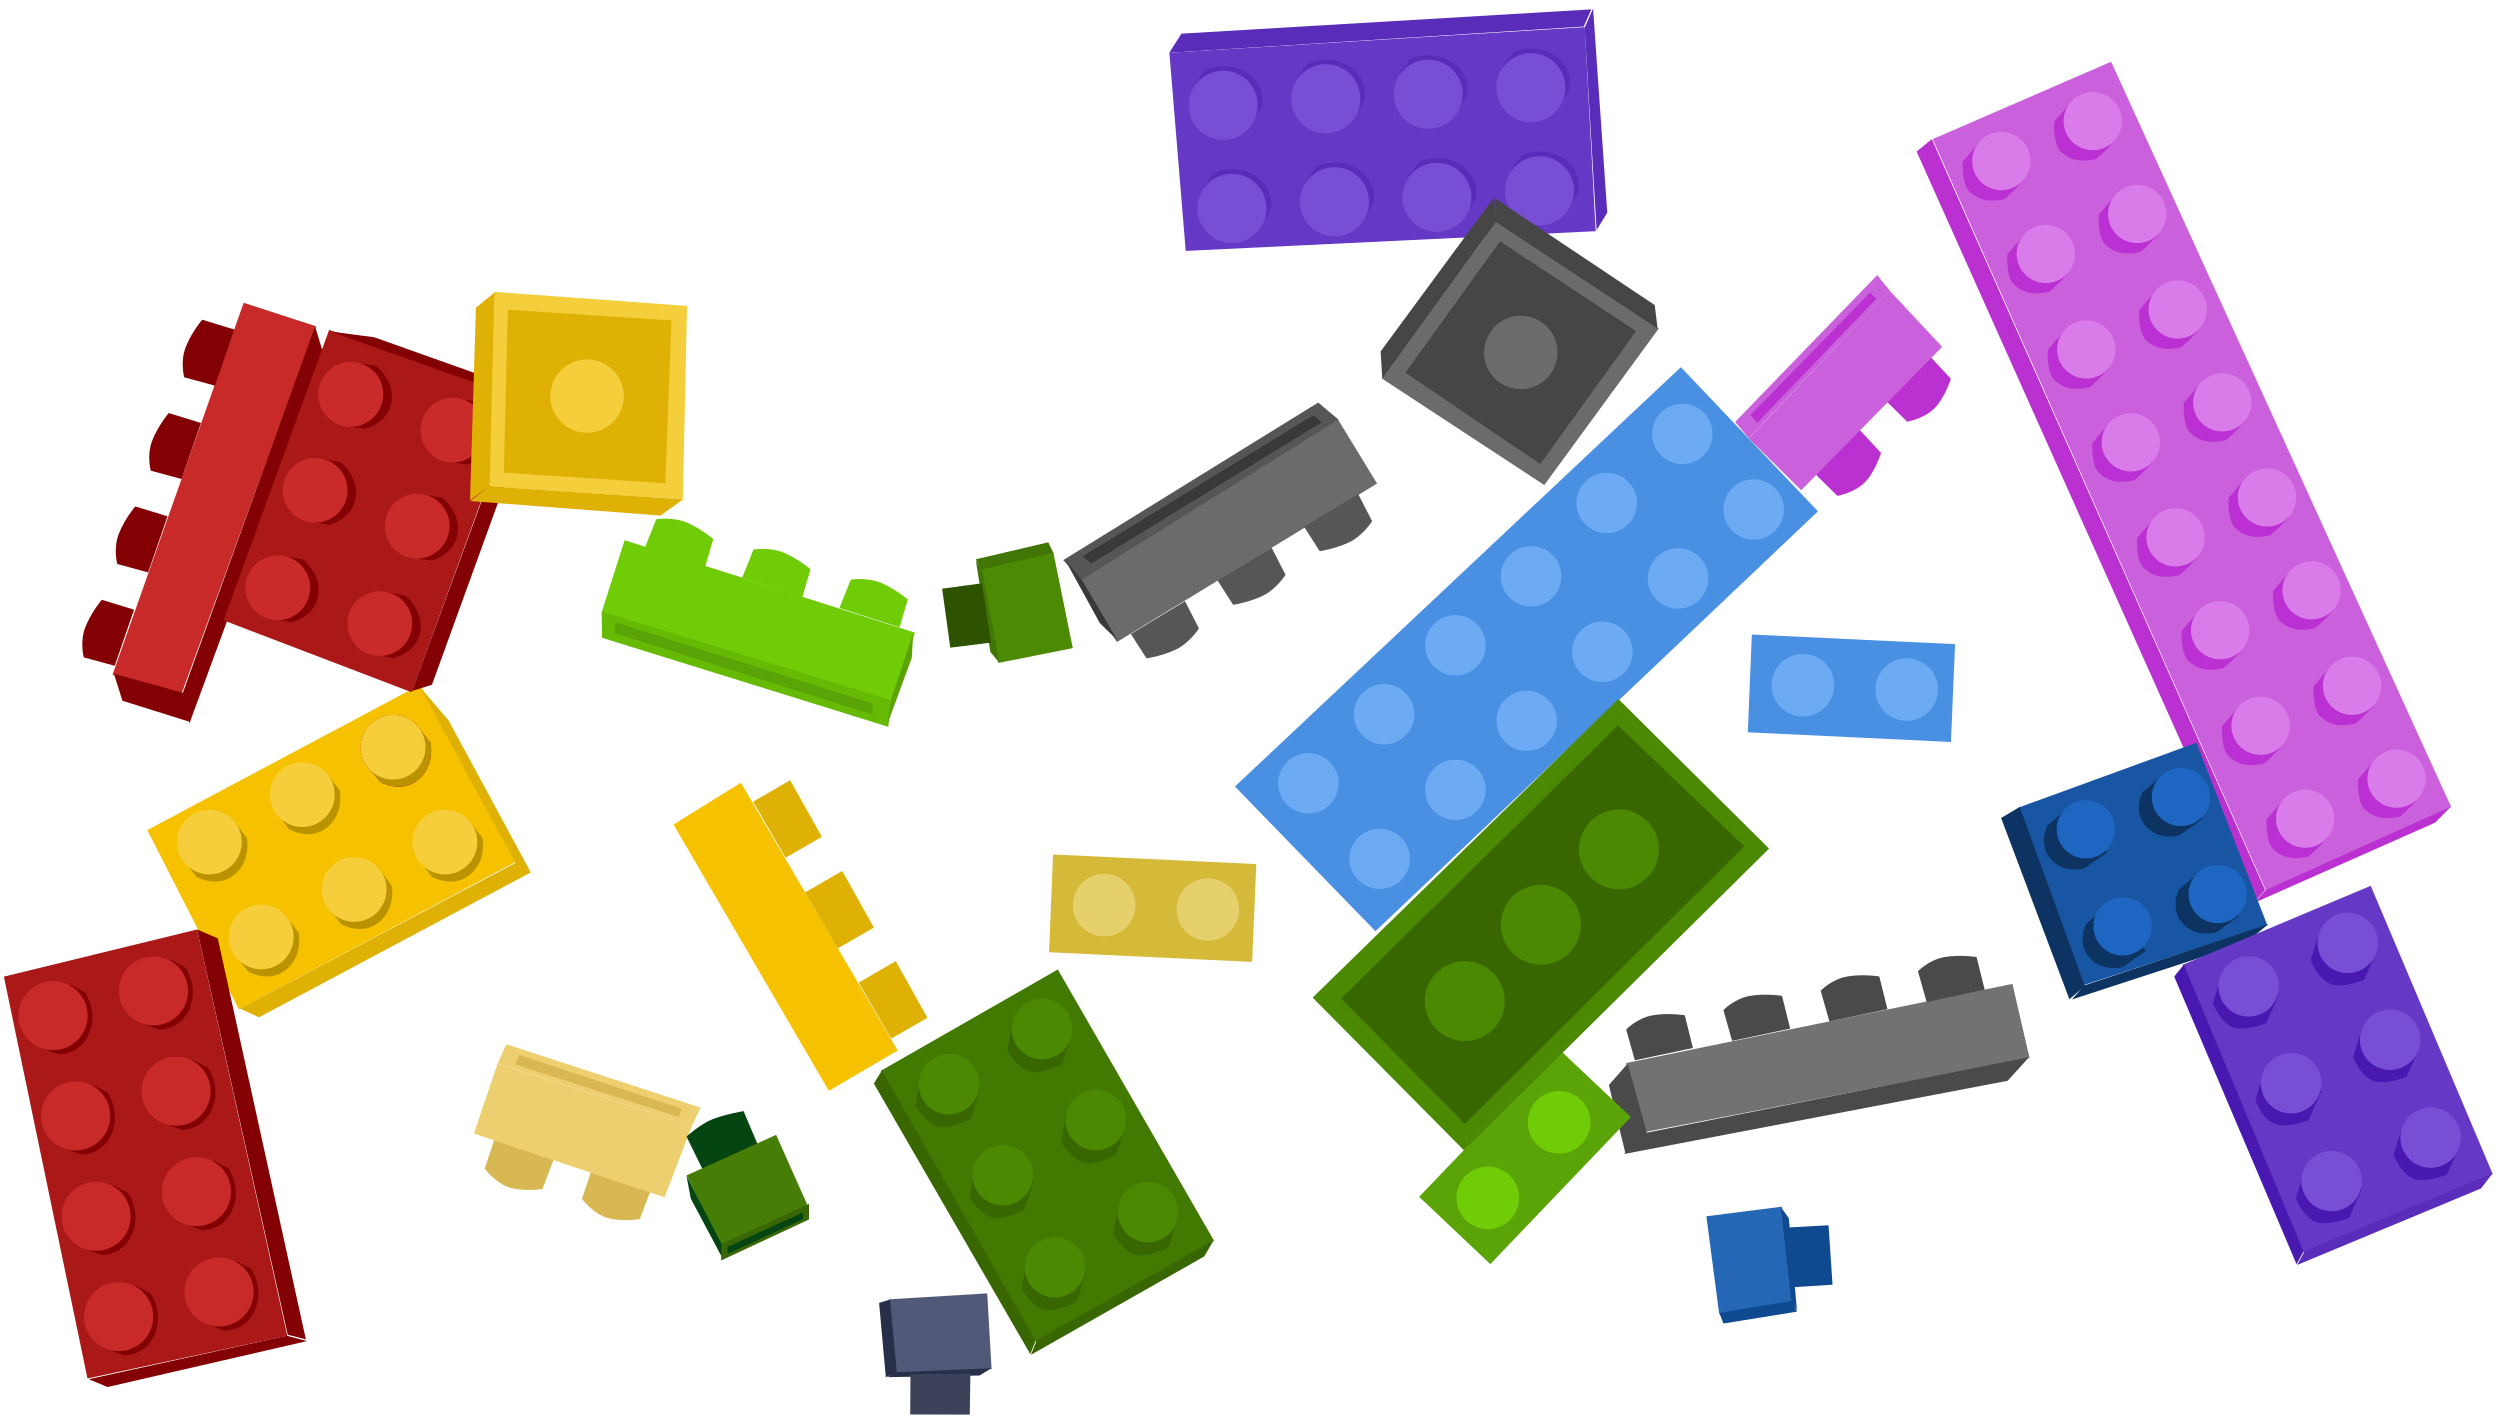 <?xml version="1.0" encoding="UTF-8" standalone="no"?>
<svg width="241px" height="137px" viewBox="0 0 241 137" version="1.1" xmlns="http://www.w3.org/2000/svg" xmlns:xlink="http://www.w3.org/1999/xlink">
    <!-- Generator: Sketch 3.6.1 (26313) - http://www.bohemiancoding.com/sketch -->
    <title>Group 23</title>
    <desc>Created with Sketch.</desc>
    <defs></defs>
    <g id="order" stroke="none" stroke-width="1" fill="none" fill-rule="evenodd">
        <g id="Desktop-HD" transform="translate(-573, -880)">
            <g id="Group-23" transform="translate(573, 876)">
                <g id="Group-22">
                    <g id="Group-5" transform="translate(210.782, 50.914) rotate(-6) translate(-210.782, -50.914) translate(188.282, 9.414)">
                        <path d="M19.552,-1.27897692e-13 L1.667,5.623 L26.095,81.166 L44.646,74.877 L19.552,-1.27897692e-13 Z" id="Path-2" fill="#CB60DD"></path>
                        <g id="Group" transform="translate(4.167, 5.613)">
                            <path d="M2.033,0.704 L0.155,2.473 C0.155,2.473 -0.219,4.638 0.54,5.472 C1.298,6.307 2.215,6.651 3.803,6.472 C4.721,5.855 5.732,4.931 5.732,4.931 L2.033,0.704 Z" id="Path-3" fill="#BA30D2"></path>
                            <ellipse id="Oval-13" fill="#D97CE9" cx="3.855" cy="2.806" rx="2.813" ry="2.806"></ellipse>
                        </g>
                        <g id="Group" transform="translate(13.336, 2.702)">
                            <path d="M2.033,0.704 L0.155,2.473 C0.155,2.473 -0.219,4.638 0.54,5.472 C1.298,6.307 2.215,6.651 3.803,6.472 C4.721,5.855 5.732,4.931 5.732,4.931 L2.033,0.704 Z" id="Path-3" fill="#BA30D2"></path>
                            <ellipse id="Oval-13" fill="#D97CE9" cx="3.855" cy="2.806" rx="2.813" ry="2.806"></ellipse>
                        </g>
                        <g id="Group" transform="translate(7.501, 14.967)">
                            <path d="M2.033,0.704 L0.155,2.473 C0.155,2.473 -0.219,4.638 0.54,5.472 C1.298,6.307 2.215,6.651 3.803,6.472 C4.721,5.855 5.732,4.931 5.732,4.931 L2.033,0.704 Z" id="Path-3" fill="#BA30D2"></path>
                            <ellipse id="Oval-13" fill="#D97CE9" cx="3.855" cy="2.806" rx="2.813" ry="2.806"></ellipse>
                        </g>
                        <g id="Group" transform="translate(16.67, 12.057)">
                            <path d="M2.033,0.704 L0.155,2.473 C0.155,2.473 -0.219,4.638 0.54,5.472 C1.298,6.307 2.215,6.651 3.803,6.472 C4.721,5.855 5.732,4.931 5.732,4.931 L2.033,0.704 Z" id="Path-3" fill="#BA30D2"></path>
                            <ellipse id="Oval-13" fill="#D97CE9" cx="3.855" cy="2.806" rx="2.813" ry="2.806"></ellipse>
                        </g>
                        <g id="Group" transform="translate(10.418, 24.53)">
                            <path d="M2.033,0.704 L0.155,2.473 C0.155,2.473 -0.219,4.638 0.54,5.472 C1.298,6.307 2.215,6.651 3.803,6.472 C4.721,5.855 5.732,4.931 5.732,4.931 L2.033,0.704 Z" id="Path-3" fill="#BA30D2"></path>
                            <ellipse id="Oval-13" fill="#D97CE9" cx="3.855" cy="2.806" rx="2.813" ry="2.806"></ellipse>
                        </g>
                        <g id="Group" transform="translate(19.587, 21.619)">
                            <path d="M2.033,0.704 L0.155,2.473 C0.155,2.473 -0.219,4.638 0.54,5.472 C1.298,6.307 2.215,6.651 3.803,6.472 C4.721,5.855 5.732,4.931 5.732,4.931 L2.033,0.704 Z" id="Path-3" fill="#BA30D2"></path>
                            <ellipse id="Oval-13" fill="#D97CE9" cx="3.855" cy="2.806" rx="2.813" ry="2.806"></ellipse>
                        </g>
                        <g id="Group" transform="translate(13.752, 33.884)">
                            <path d="M2.033,0.704 L0.155,2.473 C0.155,2.473 -0.219,4.638 0.54,5.472 C1.298,6.307 2.215,6.651 3.803,6.472 C4.721,5.855 5.732,4.931 5.732,4.931 L2.033,0.704 Z" id="Path-3" fill="#BA30D2"></path>
                            <ellipse id="Oval-13" fill="#D97CE9" cx="3.855" cy="2.806" rx="2.813" ry="2.806"></ellipse>
                        </g>
                        <g id="Group" transform="translate(22.921, 30.974)">
                            <path d="M2.033,0.704 L0.155,2.473 C0.155,2.473 -0.219,4.638 0.54,5.472 C1.298,6.307 2.215,6.651 3.803,6.472 C4.721,5.855 5.732,4.931 5.732,4.931 L2.033,0.704 Z" id="Path-3" fill="#BA30D2"></path>
                            <ellipse id="Oval-13" fill="#D97CE9" cx="3.855" cy="2.806" rx="2.813" ry="2.806"></ellipse>
                        </g>
                        <g id="Group" transform="translate(17.086, 43.447)">
                            <path d="M2.033,0.704 L0.155,2.473 C0.155,2.473 -0.219,4.638 0.54,5.472 C1.298,6.307 2.215,6.651 3.803,6.472 C4.721,5.855 5.732,4.931 5.732,4.931 L2.033,0.704 Z" id="Path-3" fill="#BA30D2"></path>
                            <ellipse id="Oval-13" fill="#D97CE9" cx="3.855" cy="2.806" rx="2.813" ry="2.806"></ellipse>
                        </g>
                        <g id="Group" transform="translate(26.255, 40.536)">
                            <path d="M2.033,0.704 L0.155,2.473 C0.155,2.473 -0.219,4.638 0.54,5.472 C1.298,6.307 2.215,6.651 3.803,6.472 C4.721,5.855 5.732,4.931 5.732,4.931 L2.033,0.704 Z" id="Path-3" fill="#BA30D2"></path>
                            <ellipse id="Oval-13" fill="#D97CE9" cx="3.855" cy="2.806" rx="2.813" ry="2.806"></ellipse>
                        </g>
                        <g id="Group" transform="translate(20.42, 52.801)">
                            <path d="M2.033,0.704 L0.155,2.473 C0.155,2.473 -0.219,4.638 0.54,5.472 C1.298,6.307 2.215,6.651 3.803,6.472 C4.721,5.855 5.732,4.931 5.732,4.931 L2.033,0.704 Z" id="Path-3" fill="#BA30D2"></path>
                            <ellipse id="Oval-13" fill="#D97CE9" cx="3.855" cy="2.806" rx="2.813" ry="2.806"></ellipse>
                        </g>
                        <g id="Group" transform="translate(29.588, 49.891)">
                            <path d="M2.033,0.704 L0.155,2.473 C0.155,2.473 -0.219,4.638 0.54,5.472 C1.298,6.307 2.215,6.651 3.803,6.472 C4.721,5.855 5.732,4.931 5.732,4.931 L2.033,0.704 Z" id="Path-3" fill="#BA30D2"></path>
                            <ellipse id="Oval-13" fill="#D97CE9" cx="3.855" cy="2.806" rx="2.813" ry="2.806"></ellipse>
                        </g>
                        <g id="Group" transform="translate(23.337, 62.364)">
                            <path d="M2.033,0.704 L0.155,2.473 C0.155,2.473 -0.219,4.638 0.54,5.472 C1.298,6.307 2.215,6.651 3.803,6.472 C4.721,5.855 5.732,4.931 5.732,4.931 L2.033,0.704 Z" id="Path-3" fill="#BA30D2"></path>
                            <ellipse id="Oval-13" fill="#D97CE9" cx="3.855" cy="2.806" rx="2.813" ry="2.806"></ellipse>
                        </g>
                        <g id="Group" transform="translate(32.506, 59.454)">
                            <path d="M2.033,0.704 L0.155,2.473 C0.155,2.473 -0.219,4.638 0.54,5.472 C1.298,6.307 2.215,6.651 3.803,6.472 C4.721,5.855 5.732,4.931 5.732,4.931 L2.033,0.704 Z" id="Path-3" fill="#BA30D2"></path>
                            <ellipse id="Oval-13" fill="#D97CE9" cx="3.855" cy="2.806" rx="2.813" ry="2.806"></ellipse>
                        </g>
                        <g id="Group" transform="translate(26.671, 71.718)">
                            <path d="M2.033,0.704 L0.155,2.473 C0.155,2.473 -0.219,4.638 0.54,5.472 C1.298,6.307 2.215,6.651 3.803,6.472 C4.721,5.855 5.732,4.931 5.732,4.931 L2.033,0.704 Z" id="Path-3" fill="#BA30D2"></path>
                            <ellipse id="Oval-13" fill="#D97CE9" cx="3.855" cy="2.806" rx="2.813" ry="2.806"></ellipse>
                        </g>
                        <g id="Group" transform="translate(35.84, 68.808)">
                            <path d="M2.033,0.704 L0.155,2.473 C0.155,2.473 -0.219,4.638 0.54,5.472 C1.298,6.307 2.215,6.651 3.803,6.472 C4.721,5.855 5.732,4.931 5.732,4.931 L2.033,0.704 Z" id="Path-3" fill="#BA30D2"></path>
                            <ellipse id="Oval-13" fill="#D97CE9" cx="3.855" cy="2.806" rx="2.813" ry="2.806"></ellipse>
                        </g>
                        <path d="M1.582,5.613 L1.42108547e-13,6.654 L24.702,82.144 L25.962,80.951 L1.582,5.613 Z" id="Path-19" fill="#BA30D1"></path>
                        <path d="M26.008,80.976 L24.796,82.08 L42.951,76.213 L44.626,74.837 L26.008,80.976 Z" id="Path-20" fill="#BA30D1"></path>
                    </g>
                    <g id="Group-9" transform="translate(45.68, 104.667)">
                        <path d="M1.993,9.147 L1.042,11.986 C1.042,11.986 1.997,13.297 3.324,13.772 C4.652,14.248 6.608,13.953 6.608,13.953 L7.778,10.918 L1.993,9.147 Z" id="Path-52" fill="#D8B853"></path>
                        <path d="M11.37,12.057 L10.418,14.896 C10.418,14.896 11.373,16.207 12.701,16.683 C14.029,17.158 15.985,16.864 15.985,16.864 L17.154,13.828 L11.37,12.057 Z" id="Path-52" fill="#D8B853"></path>
                        <path d="M3.131,0 L21.852,6.102 L21.038,7.848 L2.292,1.863 L3.131,0 Z" id="Path-49" fill="#EDCF70"></path>
                        <path d="M4.399,1.039 L3.959,1.938 L19.754,7.02 L20.051,6.233 L4.399,1.039 Z" id="Path-50" fill="#D8B853"></path>
                        <path d="M21.036,7.829 L18.383,14.761 L0,8.61 L2.279,1.871 L21.036,7.829 Z" id="Path-51" fill="#EDCF70"></path>
                    </g>
                    <g id="Group-13" transform="translate(66.179, 111.111)">
                        <path d="M0,2.454 C0,2.454 1.26,1.299 2.445,0.81 C3.63,0.321 5.499,0 5.499,0 L6.889,3.276 L1.575,5.665 L0,2.454 Z" id="Path-67" fill="#054511"></path>
                        <path d="M0,6.202 L8.641,2.287 L11.687,9.126 L3.327,12.938 L0,6.202 Z" id="Path-68" fill="#467D06"></path>
                        <path d="M-1.85069251e-16,6.236 L0.413,8.439 L3.446,14.138 L3.446,12.923 L-1.85069251e-16,6.236 Z" id="Path-69" fill="#054511"></path>
                        <path d="M3.384,12.804 L11.812,8.939 L11.812,10.442 L3.334,14.398 L3.384,12.804 Z" id="Path-70" fill="#3A6705"></path>
                        <path d="M3.959,13.091 L3.959,13.77 L11.222,10.425 L11.222,9.77 L3.959,13.091 Z" id="Path-71" fill="#054511"></path>
                    </g>
                    <g id="Group-12" transform="translate(170.163, 126.151) rotate(-73) translate(-170.163, -126.151) translate(163.663, 119.151)">
                        <path d="M9.528,0.146 L0.932,4.06 L4.035,10.505 L12.538,6.82 L9.528,0.146 Z" id="Path-63" fill="#2367B5"></path>
                        <path d="M0.988,4.058 L0.124,4.739 L3.292,11.184 L4.166,10.466 L0.988,4.058 Z" id="Path-64" fill="#0F4A90"></path>
                        <path d="M3.417,11.144 L4.153,10.345 L12.477,6.749 L11.676,7.804 L3.417,11.144 Z" id="Path-65" fill="#0F4A90"></path>
                        <path d="M5.415,10.083 L6.779,13.704 L12.145,11.662 L10.779,7.939 L5.415,10.083 Z" id="Path-66" fill="#0F4A90"></path>
                    </g>
                    <g id="Group-14" transform="translate(101.126, 86.373)">
                        <path d="M0.388,0 L19.98,0.926 L19.581,10.358 L0,9.423 L0.388,0 Z" id="Path-72" fill="#D5B939"></path>
                        <ellipse id="Oval-42" fill="#E6D06B" cx="5.313" cy="4.885" rx="3.021" ry="3.014"></ellipse>
                        <ellipse id="Oval-42" fill="#E6D06B" cx="15.315" cy="5.301" rx="3.021" ry="3.014"></ellipse>
                    </g>
                    <g id="Group-15" transform="translate(58, 54)">
                        <path d="M2.211,2.079 L30.201,10.984 L27.963,17.66 L0,9.032 L2.211,2.079 Z" id="Path-73" fill="#71CC08"></path>
                        <path d="M0,8.939 L0.039,11.482 L27.635,20.069 L27.88,17.486 L0,8.939 Z" id="Path-74" fill="#66BA04"></path>
                        <path d="M1.25,9.978 L1.289,11.045 L26.091,18.887 L26.13,17.819 L1.25,9.978 Z" id="Path-75" fill="#5BA407"></path>
                        <path d="M4.167,2.791 L5.261,0.053 C5.261,0.053 6.917,-0.205 8.297,0.413 C9.676,1.031 10.759,1.971 10.759,1.971 L9.971,4.654 L4.167,2.791 Z" id="Path-76" fill="#71CC08"></path>
                        <path d="M13.544,5.701 L14.638,2.964 C14.638,2.964 16.294,2.706 17.673,3.324 C19.053,3.942 20.135,4.881 20.135,4.881 L19.348,7.564 L13.544,5.701 Z" id="Path-76" fill="#71CC08"></path>
                        <path d="M22.921,8.611 L24.015,5.874 C24.015,5.874 25.67,5.616 27.05,6.234 C28.429,6.852 29.512,7.791 29.512,7.791 L28.725,10.475 L22.921,8.611 Z" id="Path-76" fill="#71CC08"></path>
                        <path d="M27.864,17.53 L30.038,11.018 L29.897,13.424 L27.505,19.915 L27.864,17.53 Z" id="Path-79" fill="#5BA406"></path>
                    </g>
                    <g id="Group-18" transform="translate(14.135, 70)">
                        <path d="M0.057,14.019 L8.894,31.298 L35.549,17.103 L26.357,0.013 L0.057,14.019 Z" id="Path-84" fill="#F6C200"></path>
                        <path d="M26.353,0.228 L29.112,3.454 L37.066,18.165 L35.518,17.134 L26.353,0.228 Z" id="Path-85" fill="#DFB105"></path>
                        <path d="M35.626,17.149 L37.023,18.104 L10.827,32.068 L8.998,31.225 L35.626,17.149 Z" id="Path-86" fill="#DFB105"></path>
                        <path d="M25.919,3.761 L27.372,5.634 C27.372,5.634 27.825,7.794 26.179,9.168 C24.533,10.542 22.511,9.38 22.511,9.38 L21.261,7.794 L25.919,3.761 Z" id="Path-87" fill="#830103"></path>
                        <ellipse id="Oval-45" fill="#C92A2A" cx="23.754" cy="6.029" rx="3.126" ry="3.118"></ellipse>
                        <path d="M30.92,12.908 L32.373,14.781 C32.373,14.781 32.826,16.941 31.18,18.315 C29.534,19.689 27.512,18.527 27.512,18.527 L26.262,16.941 L30.92,12.908 Z" id="Path-87" fill="#BB9300"></path>
                        <ellipse id="Oval-45" fill="#F6CE3B" cx="28.755" cy="15.175" rx="3.126" ry="3.118"></ellipse>
                        <path d="M25.919,3.761 L27.372,5.634 C27.372,5.634 27.825,7.794 26.179,9.168 C24.533,10.542 22.511,9.38 22.511,9.38 L21.261,7.794 L25.919,3.761 Z" id="Path-87" fill="#BB9300"></path>
                        <ellipse id="Oval-45" fill="#F6CE3B" cx="23.754" cy="6.029" rx="3.126" ry="3.118"></ellipse>
                        <path d="M22.168,17.481 L23.621,19.354 C23.621,19.354 24.074,21.514 22.429,22.888 C20.783,24.262 18.761,23.1 18.761,23.1 L17.51,21.514 L22.168,17.481 Z" id="Path-87" fill="#BB9300"></path>
                        <ellipse id="Oval-45" fill="#F6CE3B" cx="20.003" cy="19.749" rx="3.126" ry="3.118"></ellipse>
                        <path d="M17.167,8.334 L18.62,10.208 C18.62,10.208 19.074,12.367 17.428,13.741 C15.782,15.115 13.76,13.954 13.76,13.954 L12.509,12.367 L17.167,8.334 Z" id="Path-87" fill="#BB9300"></path>
                        <ellipse id="Oval-45" fill="#F6CE3B" cx="15.003" cy="10.602" rx="3.126" ry="3.118"></ellipse>
                        <path d="M13.208,22.055 L14.661,23.928 C14.661,23.928 15.115,26.087 13.469,27.461 C11.823,28.835 9.801,27.674 9.801,27.674 L8.55,26.087 L13.208,22.055 Z" id="Path-87" fill="#BB9300"></path>
                        <ellipse id="Oval-45" fill="#F6CE3B" cx="11.044" cy="24.322" rx="3.126" ry="3.118"></ellipse>
                        <path d="M8.207,12.908 L9.66,14.781 C9.66,14.781 10.114,16.941 8.468,18.315 C6.822,19.689 4.8,18.527 4.8,18.527 L3.549,16.941 L8.207,12.908 Z" id="Path-87" fill="#BB9300"></path>
                        <ellipse id="Oval-45" fill="#F6CE3B" cx="6.043" cy="15.175" rx="3.126" ry="3.118"></ellipse>
                    </g>
                    <g id="Group-20" transform="translate(15.267, 115.703) rotate(-3) translate(-15.267, -115.703) translate(1.267, 93.703)">
                        <path d="M6.067,42.794 L25.52,39.691 L18.879,0.124 L0.046,3.689 L6.067,42.794 Z" id="Path-94" fill="#AB1818"></path>
                        <path d="M18.875,0.112 L20.832,1.091 L27.288,40.134 L25.567,39.591 L18.875,0.112 Z" id="Path-95" fill="#830103"></path>
                        <path d="M25.463,39.687 L6.183,42.871 L7.958,43.718 L27.388,40.303 L25.463,39.687 Z" id="Path-96" fill="#830103"></path>
                        <path d="M2.891,10.549 L4.901,11.437 C4.901,11.437 6.977,11.664 7.977,9.55 C8.976,7.437 7.768,5.598 7.768,5.598 L6.364,4.774 L2.891,10.549 Z" id="Path-97" fill="#830103"></path>
                        <path d="M4.584,11.018 C6.425,11.018 7.918,9.528 7.918,7.692 C7.918,5.855 6.425,4.365 4.584,4.365 C2.743,4.365 1.25,5.855 1.25,7.692 C1.25,9.528 2.743,11.018 4.584,11.018 Z" id="Oval-52" fill="#C82A2A"></path>
                        <path d="M12.684,8.678 L14.695,9.566 C14.695,9.566 16.771,9.793 17.77,7.679 C18.77,5.566 17.562,3.727 17.562,3.727 L16.157,2.903 L12.684,8.678 Z" id="Path-97" fill="#830103"></path>
                        <ellipse id="Oval-52" fill="#C82A2A" cx="14.377" cy="5.821" rx="3.334" ry="3.326"></ellipse>
                        <path d="M4.557,20.319 L6.568,21.207 C6.568,21.207 8.644,21.434 9.644,19.32 C10.643,17.207 9.435,15.368 9.435,15.368 L8.031,14.545 L4.557,20.319 Z" id="Path-97" fill="#830103"></path>
                        <ellipse id="Oval-52" fill="#C82A2A" cx="6.251" cy="17.462" rx="3.334" ry="3.326"></ellipse>
                        <path d="M14.351,18.448 L16.361,19.336 C16.361,19.336 18.438,19.563 19.437,17.449 C20.437,15.336 19.229,13.498 19.229,13.498 L17.824,12.674 L14.351,18.448 Z" id="Path-97" fill="#830103"></path>
                        <ellipse id="Oval-52" fill="#C82A2A" cx="16.044" cy="15.591" rx="3.334" ry="3.326"></ellipse>
                        <path d="M6.016,30.09 L8.027,30.977 C8.027,30.977 10.103,31.204 11.102,29.091 C12.102,26.977 10.894,25.139 10.894,25.139 L9.489,24.315 L6.016,30.09 Z" id="Path-97" fill="#830103"></path>
                        <ellipse id="Oval-52" fill="#C82A2A" cx="7.71" cy="27.232" rx="3.334" ry="3.326"></ellipse>
                        <path d="M15.809,28.219 L17.82,29.106 C17.82,29.106 19.896,29.333 20.896,27.22 C21.895,25.106 20.687,23.268 20.687,23.268 L19.283,22.444 L15.809,28.219 Z" id="Path-97" fill="#830103"></path>
                        <ellipse id="Oval-52" fill="#C82A2A" cx="17.503" cy="25.361" rx="3.334" ry="3.326"></ellipse>
                        <path d="M7.683,39.86 L9.694,40.748 C9.694,40.748 11.77,40.975 12.769,38.861 C13.769,36.748 12.561,34.909 12.561,34.909 L11.156,34.085 L7.683,39.86 Z" id="Path-97" fill="#830103"></path>
                        <ellipse id="Oval-52" fill="#C82A2A" cx="9.377" cy="37.003" rx="3.334" ry="3.326"></ellipse>
                        <path d="M17.476,37.989 L19.487,38.877 C19.487,38.877 21.563,39.104 22.563,36.99 C23.562,34.877 22.354,33.038 22.354,33.038 L20.949,32.214 L17.476,37.989 Z" id="Path-97" fill="#830103"></path>
                        <ellipse id="Oval-52" fill="#C82A2A" cx="19.17" cy="35.132" rx="3.334" ry="3.326"></ellipse>
                    </g>
                    <g id="Group-6" transform="translate(20.265, 52.722) rotate(-59) translate(-20.265, -52.722) translate(-0.235, 42.722)">
                        <path d="M1.667,10.331 L3.365,17.005 L40.553,9.842 L38.904,2.702 L1.667,10.331 Z" id="Path-30" fill="#C82A2A"></path>
                        <path d="M1.814,10.394 L8.52651283e-14,12.448 L1.607,19.085 L3.668,17.081 L1.814,10.394 Z" id="Path-31" fill="#830103"></path>
                        <path d="M3.558,17.062 L1.459,19.103 L38.443,12.042 L40.505,9.77 L3.558,17.062 Z" id="Path-32" fill="#830103"></path>
                        <path d="M2.504,10.068 L1.667,7.102 C1.667,7.102 2.72,5.985 4.243,5.727 C5.765,5.469 7.319,5.727 7.319,5.727 L8.102,8.883 L2.504,10.068 Z" id="Path-33" fill="#830103"></path>
                        <path d="M21.258,6.326 L20.42,3.36 C20.42,3.36 21.474,2.244 22.996,1.986 C24.519,1.728 26.072,1.986 26.072,1.986 L26.855,5.141 L21.258,6.326 Z" id="Path-33" fill="#830103"></path>
                        <path d="M30.634,4.456 L29.797,1.489 C29.797,1.489 30.85,0.373 32.373,0.115 C33.895,-0.143 35.448,0.115 35.448,0.115 L36.232,3.27 L30.634,4.456 Z" id="Path-33" fill="#830103"></path>
                        <path d="M11.881,8.197 L11.044,5.231 C11.044,5.231 12.097,4.115 13.62,3.857 C15.142,3.598 16.695,3.857 16.695,3.857 L17.479,7.012 L11.881,8.197 Z" id="Path-33" fill="#830103"></path>
                    </g>
                    <g id="Group-9" transform="translate(178.359, 41.325) rotate(-64) translate(-178.359, -41.325) translate(167.359, 32.825)">
                        <path d="M1.993,9.147 L1.042,11.986 C1.042,11.986 1.997,13.297 3.324,13.772 C4.652,14.248 6.608,13.953 6.608,13.953 L7.778,10.918 L1.993,9.147 Z" id="Path-52" fill="#BA30D1"></path>
                        <path d="M11.37,12.057 L10.418,14.896 C10.418,14.896 11.373,16.207 12.701,16.683 C14.029,17.158 15.985,16.864 15.985,16.864 L17.154,13.828 L11.37,12.057 Z" id="Path-52" fill="#BA30D1"></path>
                        <path d="M3.131,1.98951966e-13 L21.852,6.102 L21.038,7.848 L2.292,1.863 L3.131,1.98951966e-13 Z" id="Path-49" fill="#CB60DD"></path>
                        <path d="M4.399,1.039 L3.959,1.938 L19.754,7.02 L20.051,6.233 L4.399,1.039 Z" id="Path-50" fill="#BA30D1"></path>
                        <path d="M21.036,7.829 L18.383,14.761 L-7.10542736e-15,8.61 L2.279,1.871 L21.036,7.829 Z" id="Path-51" fill="#CB60DD"></path>
                    </g>
                    <g id="Group-12" transform="translate(97.418, 61.983) rotate(103) translate(-97.418, -61.983) translate(90.918, 54.983)">
                        <path d="M9.528,0.146 L0.932,4.06 L4.035,10.505 L12.538,6.82 L9.528,0.146 Z" id="Path-63" fill="#4B8A02"></path>
                        <path d="M0.988,4.058 L0.124,4.739 L3.292,11.184 L4.166,10.466 L0.988,4.058 Z" id="Path-64" fill="#417505"></path>
                        <path d="M3.417,11.144 L4.153,10.345 L12.477,6.749 L11.676,7.804 L3.417,11.144 Z" id="Path-65" fill="#417505"></path>
                        <path d="M5.415,10.083 L6.779,13.704 L12.145,11.662 L10.779,7.939 L5.415,10.083 Z" id="Path-66" fill="#2D5301"></path>
                    </g>
                    <g id="Group-12" transform="translate(89.886, 133.994) rotate(21) translate(-89.886, -133.994) translate(83.386, 126.994)">
                        <path d="M9.528,0.146 L0.932,4.06 L4.035,10.505 L12.538,6.82 L9.528,0.146 Z" id="Path-63" fill="#505977"></path>
                        <path d="M0.988,4.058 L0.124,4.739 L3.292,11.184 L4.166,10.466 L0.988,4.058 Z" id="Path-64" fill="#282F49"></path>
                        <path d="M3.417,11.144 L4.153,10.345 L12.477,6.749 L11.676,7.804 L3.417,11.144 Z" id="Path-65" fill="#282F49"></path>
                        <path d="M5.415,10.083 L6.779,13.704 L12.145,11.662 L10.779,7.939 L5.415,10.083 Z" id="Path-66" fill="#3B4259"></path>
                    </g>
                    <g id="Group-14" transform="translate(168.489, 65.17)">
                        <path d="M0.388,0 L19.98,0.926 L19.581,10.358 L0,9.423 L0.388,0 Z" id="Path-72" fill="#4990E2"></path>
                        <ellipse id="Oval-42" fill="#6CABF4" cx="5.313" cy="4.885" rx="3.021" ry="3.014"></ellipse>
                        <ellipse id="Oval-42" fill="#6CABF4" cx="15.315" cy="5.301" rx="3.021" ry="3.014"></ellipse>
                    </g>
                    <g id="Group-18" transform="translate(37.295, 52.975) rotate(-42) translate(-37.295, -52.975) translate(18.295, 36.475)">
                        <path d="M0.057,14.019 L8.894,31.298 L35.549,17.103 L26.357,0.013 L0.057,14.019 Z" id="Path-84" fill="#AB1818"></path>
                        <path d="M26.353,0.228 L29.112,3.454 L37.066,18.165 L35.518,17.134 L26.353,0.228 Z" id="Path-85" fill="#830103"></path>
                        <path d="M35.626,17.149 L37.023,18.104 L10.827,32.068 L8.998,31.225 L35.626,17.149 Z" id="Path-86" fill="#830103"></path>
                        <g id="Group-17" transform="translate(20.629, 2.91)">
                            <path d="M5.29,0.851 L6.743,2.724 C6.743,2.724 7.196,4.884 5.551,6.258 C3.905,7.632 1.883,6.47 1.883,6.47 L0.632,4.884 L5.29,0.851 Z" id="Path-87" fill="#830103"></path>
                            <ellipse id="Oval-45" fill="#C92A2A" cx="3.126" cy="3.118" rx="3.126" ry="3.118"></ellipse>
                        </g>
                        <g id="Group-17" transform="translate(25.629, 12.057)">
                            <path d="M5.29,0.851 L6.743,2.724 C6.743,2.724 7.196,4.884 5.551,6.258 C3.905,7.632 1.883,6.47 1.883,6.47 L0.632,4.884 L5.29,0.851 Z" id="Path-87" fill="#830103"></path>
                            <ellipse id="Oval-45" fill="#C92A2A" cx="3.126" cy="3.118" rx="3.126" ry="3.118"></ellipse>
                        </g>
                        <g id="Group-17" transform="translate(20.629, 2.91)">
                            <path d="M5.29,0.851 L6.743,2.724 C6.743,2.724 7.196,4.884 5.551,6.258 C3.905,7.632 1.883,6.47 1.883,6.47 L0.632,4.884 L5.29,0.851 Z" id="Path-87" fill="#830103"></path>
                            <ellipse id="Oval-45" fill="#C92A2A" cx="3.126" cy="3.118" rx="3.126" ry="3.118"></ellipse>
                        </g>
                        <g id="Group-17" transform="translate(16.878, 16.63)">
                            <path d="M5.29,0.851 L6.743,2.724 C6.743,2.724 7.196,4.884 5.551,6.258 C3.905,7.632 1.883,6.47 1.883,6.47 L0.632,4.884 L5.29,0.851 Z" id="Path-87" fill="#830103"></path>
                            <ellipse id="Oval-45" fill="#C92A2A" cx="3.126" cy="3.118" rx="3.126" ry="3.118"></ellipse>
                        </g>
                        <g id="Group-17" transform="translate(11.877, 7.484)">
                            <path d="M5.29,0.851 L6.743,2.724 C6.743,2.724 7.196,4.884 5.551,6.258 C3.905,7.632 1.883,6.47 1.883,6.47 L0.632,4.884 L5.29,0.851 Z" id="Path-87" fill="#830103"></path>
                            <ellipse id="Oval-45" fill="#C92A2A" cx="3.126" cy="3.118" rx="3.126" ry="3.118"></ellipse>
                        </g>
                        <g id="Group-17" transform="translate(7.918, 21.204)">
                            <path d="M5.29,0.851 L6.743,2.724 C6.743,2.724 7.196,4.884 5.551,6.258 C3.905,7.632 1.883,6.47 1.883,6.47 L0.632,4.884 L5.29,0.851 Z" id="Path-87" fill="#830103"></path>
                            <ellipse id="Oval-45" fill="#C92A2A" cx="3.126" cy="3.118" rx="3.126" ry="3.118"></ellipse>
                        </g>
                        <g id="Group-17" transform="translate(2.917, 12.057)">
                            <path d="M5.29,0.851 L6.743,2.724 C6.743,2.724 7.196,4.884 5.551,6.258 C3.905,7.632 1.883,6.47 1.883,6.47 L0.632,4.884 L5.29,0.851 Z" id="Path-87" fill="#830103"></path>
                            <ellipse id="Oval-45" fill="#C92A2A" cx="3.126" cy="3.118" rx="3.126" ry="3.118"></ellipse>
                        </g>
                    </g>
                    <g id="Group-20" transform="translate(133.972, 16.223) rotate(-84) translate(-133.972, -16.223) translate(119.972, -5.777)">
                        <path d="M6.067,42.794 L25.52,39.691 L18.879,0.124 L0.046,3.689 L6.067,42.794 Z" id="Path-94" fill="#6539C5"></path>
                        <path d="M18.875,0.112 L20.832,1.091 L27.288,40.134 L25.567,39.591 L18.875,0.112 Z" id="Path-95" fill="#592DB9"></path>
                        <path d="M25.463,39.687 L6.183,42.871 L7.958,43.718 L27.388,40.303 L25.463,39.687 Z" id="Path-96" fill="#592DB9"></path>
                        <g id="Group-19" transform="translate(1.25, 4.365)">
                            <path d="M1.64,6.184 L3.651,7.071 C3.651,7.071 5.727,7.298 6.727,5.185 C7.726,3.071 6.518,1.233 6.518,1.233 L5.113,0.409 L1.64,6.184 Z" id="Path-97" fill="#592CBA"></path>
                            <ellipse id="Oval-52" fill="#784ED4" cx="3.334" cy="3.326" rx="3.334" ry="3.326"></ellipse>
                        </g>
                        <g id="Group-19" transform="translate(11.044, 2.495)">
                            <path d="M1.64,6.184 L3.651,7.071 C3.651,7.071 5.727,7.298 6.727,5.185 C7.726,3.071 6.518,1.233 6.518,1.233 L5.113,0.409 L1.64,6.184 Z" id="Path-97" fill="#592CBA"></path>
                            <ellipse id="Oval-52" fill="#784ED4" cx="3.334" cy="3.326" rx="3.334" ry="3.326"></ellipse>
                        </g>
                        <g id="Group-19" transform="translate(2.917, 14.136)">
                            <path d="M1.64,6.184 L3.651,7.071 C3.651,7.071 5.727,7.298 6.727,5.185 C7.726,3.071 6.518,1.233 6.518,1.233 L5.113,0.409 L1.64,6.184 Z" id="Path-97" fill="#592CBA"></path>
                            <ellipse id="Oval-52" fill="#784ED4" cx="3.334" cy="3.326" rx="3.334" ry="3.326"></ellipse>
                        </g>
                        <g id="Group-19" transform="translate(12.711, 12.265)">
                            <path d="M1.64,6.184 L3.651,7.071 C3.651,7.071 5.727,7.298 6.727,5.185 C7.726,3.071 6.518,1.233 6.518,1.233 L5.113,0.409 L1.64,6.184 Z" id="Path-97" fill="#592CBA"></path>
                            <ellipse id="Oval-52" fill="#784ED4" cx="3.334" cy="3.326" rx="3.334" ry="3.326"></ellipse>
                        </g>
                        <g id="Group-19" transform="translate(4.376, 23.906)">
                            <path d="M1.64,6.184 L3.651,7.071 C3.651,7.071 5.727,7.298 6.727,5.185 C7.726,3.071 6.518,1.233 6.518,1.233 L5.113,0.409 L1.64,6.184 Z" id="Path-97" fill="#592CBA"></path>
                            <ellipse id="Oval-52" fill="#784ED4" cx="3.334" cy="3.326" rx="3.334" ry="3.326"></ellipse>
                        </g>
                        <g id="Group-19" transform="translate(14.169, 22.035)">
                            <path d="M1.64,6.184 L3.651,7.071 C3.651,7.071 5.727,7.298 6.727,5.185 C7.726,3.071 6.518,1.233 6.518,1.233 L5.113,0.409 L1.64,6.184 Z" id="Path-97" fill="#592CBA"></path>
                            <ellipse id="Oval-52" fill="#784ED4" cx="3.334" cy="3.326" rx="3.334" ry="3.326"></ellipse>
                        </g>
                        <g id="Group-19" transform="translate(6.043, 33.676)">
                            <path d="M1.64,6.184 L3.651,7.071 C3.651,7.071 5.727,7.298 6.727,5.185 C7.726,3.071 6.518,1.233 6.518,1.233 L5.113,0.409 L1.64,6.184 Z" id="Path-97" fill="#592CBA"></path>
                            <ellipse id="Oval-52" fill="#784ED4" cx="3.334" cy="3.326" rx="3.334" ry="3.326"></ellipse>
                        </g>
                        <g id="Group-19" transform="translate(15.836, 31.806)">
                            <path d="M1.64,6.184 L3.651,7.071 C3.651,7.071 5.727,7.298 6.727,5.185 C7.726,3.071 6.518,1.233 6.518,1.233 L5.113,0.409 L1.64,6.184 Z" id="Path-97" fill="#592CBA"></path>
                            <ellipse id="Oval-52" fill="#784ED4" cx="3.334" cy="3.326" rx="3.334" ry="3.326"></ellipse>
                        </g>
                    </g>
                    <g id="Group-11" transform="translate(192.846, 75.532)">
                        <path d="M18.893,0.068 L1.774,6.305 L8.03,23.43 L25.731,17.678 L18.893,0.068 Z" id="Path-56" fill="#1856A4"></path>
                        <path d="M1.861,6.251 L0.061,7.322 L6.643,24.791 L8.138,23.532 L1.861,6.251 Z" id="Path-57" fill="#0D3362"></path>
                        <path d="M8.09,23.459 L25.828,17.553 L23.642,19.351 L6.888,24.818 L8.09,23.459 Z" id="Path-58" fill="#0D3362"></path>
                        <path d="M6.554,6.307 L4.518,8.053 C4.518,8.053 3.573,9.857 4.864,11.311 C6.154,12.764 8.08,12.184 8.08,12.184 L10.309,10.615 L6.554,6.307 Z" id="Path-59" fill="#0D3362"></path>
                        <ellipse id="Oval-38" fill="#1E66C1" cx="8.231" cy="8.419" rx="2.813" ry="2.806"></ellipse>
                        <path d="M15.705,3.118 L13.67,4.864 C13.67,4.864 12.724,6.668 14.015,8.122 C15.306,9.575 17.232,8.995 17.232,8.995 L19.46,7.426 L15.705,3.118 Z" id="Path-59" fill="#0D3362"></path>
                        <ellipse id="Oval-38" fill="#1E66C1" cx="17.399" cy="5.301" rx="2.813" ry="2.806"></ellipse>
                        <path d="M10.288,15.799 L8.252,17.545 C8.252,17.545 7.306,19.349 8.597,20.802 C9.888,22.255 11.814,21.676 11.814,21.676 L14.043,20.107 L10.288,15.799 Z" id="Path-59" fill="#0D3362"></path>
                        <ellipse id="Oval-38" fill="#1E66C1" cx="11.773" cy="17.774" rx="2.813" ry="2.806"></ellipse>
                        <path d="M19.248,12.473 L17.212,14.219 C17.212,14.219 16.266,16.023 17.557,17.476 C18.848,18.929 20.774,18.35 20.774,18.35 L23.003,16.781 L19.248,12.473 Z" id="Path-59" fill="#0D3362"></path>
                        <ellipse id="Oval-38" fill="#1E66C1" cx="20.941" cy="14.655" rx="2.813" ry="2.806"></ellipse>
                    </g>
                    <g id="Group-16" transform="translate(45.135, 32)">
                        <path d="M2.464,0.134 L21.096,1.495 L20.687,20.143 L1.914,18.911 L2.464,0.134 Z" id="Path-80" fill="#F5CE3C"></path>
                        <path d="M3.821,1.853 L19.593,2.893 L19,18.589 L3.433,17.561 L3.821,1.853 Z" id="Path-81" fill="#DFB105"></path>
                        <path d="M2.518,0.221 L0.743,1.657 L0.178,20.206 L2.069,18.855 L2.518,0.221 Z" id="Path-82" fill="#DFB105"></path>
                        <path d="M1.991,18.891 L20.723,20.137 L18.535,21.702 L0.191,20.301 L1.991,18.891 Z" id="Path-83" fill="#DFB105"></path>
                        <path d="M11.46,13.72 C13.417,13.72 15.003,12.138 15.003,10.186 C15.003,8.234 13.417,6.652 11.46,6.652 C9.504,6.652 7.918,8.234 7.918,10.186 C7.918,12.138 9.504,13.72 11.46,13.72 Z" id="Oval-44" fill="#F5CE3C"></path>
                    </g>
                    <g id="Group-7" transform="translate(77.546, 93.611) rotate(-20) translate(-77.546, -93.611) translate(69.046, 78.111)">
                        <path d="M0.102,1.669 L7.588,0.1 L12.964,29.528 L5.398,30.916 L0.102,1.669 Z" id="Path-37" fill="#F6C200"></path>
                        <path d="M8.071,2.222 L12.134,1.498 L13.14,7.675 L9.163,8.368 L8.071,2.222 Z" id="Path-38" fill="#DFB105"></path>
                        <path d="M9.793,12.157 L13.857,11.433 L14.862,17.611 L10.885,18.304 L9.793,12.157 Z" id="Path-38" fill="#DFB105"></path>
                        <path d="M11.669,22.092 L15.732,21.369 L16.738,27.546 L12.761,28.239 L11.669,22.092 Z" id="Path-38" fill="#DFB105"></path>
                    </g>
                    <g id="Group-6" transform="translate(155.094, 96.144)">
                        <path d="M1.667,10.331 L3.365,17.005 L40.553,9.842 L38.904,2.702 L1.667,10.331 Z" id="Path-30" fill="#727272"></path>
                        <path d="M1.814,10.394 L0,12.448 L1.607,19.085 L3.668,17.081 L1.814,10.394 Z" id="Path-31" fill="#4A4A4A"></path>
                        <path d="M3.558,17.062 L1.459,19.103 L38.443,12.042 L40.505,9.77 L3.558,17.062 Z" id="Path-32" fill="#4A4A4A"></path>
                        <path d="M2.504,10.068 L1.667,7.102 C1.667,7.102 2.72,5.985 4.243,5.727 C5.765,5.469 7.319,5.727 7.319,5.727 L8.102,8.883 L2.504,10.068 Z" id="Path-33" fill="#4A4A4A"></path>
                        <path d="M21.258,6.326 L20.42,3.36 C20.42,3.36 21.474,2.244 22.996,1.986 C24.519,1.728 26.072,1.986 26.072,1.986 L26.855,5.141 L21.258,6.326 Z" id="Path-33" fill="#4A4A4A"></path>
                        <path d="M30.634,4.456 L29.797,1.489 C29.797,1.489 30.85,0.373 32.373,0.115 C33.895,-0.143 35.448,0.115 35.448,0.115 L36.232,3.27 L30.634,4.456 Z" id="Path-33" fill="#4A4A4A"></path>
                        <path d="M11.881,8.197 L11.044,5.231 C11.044,5.231 12.097,4.115 13.62,3.857 C15.142,3.598 16.695,3.857 16.695,3.857 L17.479,7.012 L11.881,8.197 Z" id="Path-33" fill="#4A4A4A"></path>
                    </g>
                    <g id="Group-16" transform="translate(146.158, 37.158) rotate(122) translate(-146.158, -37.158) translate(135.158, 26.158)">
                        <path d="M2.464,0.134 L21.096,1.495 L20.687,20.143 L1.914,18.911 L2.464,0.134 Z" id="Path-80" fill="#6B6B6B"></path>
                        <path d="M3.821,1.853 L19.593,2.893 L19,18.589 L3.433,17.561 L3.821,1.853 Z" id="Path-81" fill="#464646"></path>
                        <path d="M2.518,0.221 L0.743,1.657 L0.178,20.206 L2.069,18.855 L2.518,0.221 Z" id="Path-82" fill="#464646"></path>
                        <path d="M1.991,18.891 L20.723,20.137 L18.535,21.702 L0.191,20.301 L1.991,18.891 Z" id="Path-83" fill="#464646"></path>
                        <ellipse id="Oval-44" fill="#6B6B6B" cx="11.46" cy="10.186" rx="3.542" ry="3.534"></ellipse>
                    </g>
                    <g id="Group-4" transform="translate(119.046, 39.393)">
                        <path d="M0,40.427 L42.99,0 L56.204,13.901 L13.549,54.376 L0,40.427 Z" id="Path-1" fill="#4A90E2"></path>
                        <ellipse id="Oval-1" fill="#6CABF3" cx="43.132" cy="6.444" rx="2.917" ry="2.91"></ellipse>
                        <ellipse id="Oval-1" fill="#6CABF3" cx="50.009" cy="13.72" rx="2.917" ry="2.91"></ellipse>
                        <ellipse id="Oval-1" fill="#6CABF3" cx="35.84" cy="13.096" rx="2.917" ry="2.91"></ellipse>
                        <ellipse id="Oval-1" fill="#6CABF3" cx="42.716" cy="20.372" rx="2.917" ry="2.91"></ellipse>
                        <ellipse id="Oval-1" fill="#6CABF3" cx="28.547" cy="20.164" rx="2.917" ry="2.91"></ellipse>
                        <ellipse id="Oval-1" fill="#6CABF3" cx="35.423" cy="27.44" rx="2.917" ry="2.91"></ellipse>
                        <path d="M21.254,29.727 C22.865,29.727 24.171,28.424 24.171,26.816 C24.171,25.209 22.865,23.906 21.254,23.906 C19.643,23.906 18.337,25.209 18.337,26.816 C18.337,28.424 19.643,29.727 21.254,29.727 Z" id="Oval-1" fill="#6CABF3"></path>
                        <ellipse id="Oval-1" fill="#6CABF3" cx="28.13" cy="34.092" rx="2.917" ry="2.91"></ellipse>
                        <ellipse id="Oval-1" fill="#6CABF3" cx="14.377" cy="33.469" rx="2.917" ry="2.91"></ellipse>
                        <ellipse id="Oval-1" fill="#6CABF3" cx="21.254" cy="40.744" rx="2.917" ry="2.91"></ellipse>
                        <ellipse id="Oval-1" fill="#6CABF3" cx="7.085" cy="40.121" rx="2.917" ry="2.91"></ellipse>
                        <ellipse id="Oval-1" fill="#6CABF3" cx="13.961" cy="47.397" rx="2.917" ry="2.91"></ellipse>
                    </g>
                    <g id="Group-3" transform="translate(101.042, 116.282) rotate(-33) translate(-101.042, -116.282) translate(89.542, 99.782)">
                        <path d="M2.887,0.118 L22.532,1.221 L20.923,31.344 L1.228,30.176 L2.887,0.118 Z" id="Path-21" fill="#427A01"></path>
                        <path d="M5.978,2.525 L3.891,4.737 C3.891,4.737 3.705,6.519 4.52,7.539 C5.334,8.56 7.68,8.713 7.68,8.713 L10.032,6.721 L5.978,2.525 Z" id="Path-22" fill="#386702"></path>
                        <ellipse id="Oval-29" fill="#4B8903" cx="7.71" cy="4.781" rx="2.917" ry="2.91"></ellipse>
                        <path d="M16.275,2.91 L14.187,5.122 C14.187,5.122 14.002,6.904 14.816,7.925 C15.631,8.945 17.977,9.099 17.977,9.099 L20.329,7.107 L16.275,2.91 Z" id="Path-22" fill="#386702"></path>
                        <ellipse id="Oval-29" fill="#4B8903" cx="18.128" cy="5.197" rx="2.917" ry="2.91"></ellipse>
                        <path d="M5.562,12.711 L3.474,14.923 C3.474,14.923 3.289,16.705 4.103,17.725 C4.917,18.746 7.263,18.9 7.263,18.9 L9.616,16.907 L5.562,12.711 Z" id="Path-22" fill="#386702"></path>
                        <ellipse id="Oval-29" fill="#4B8903" cx="7.293" cy="14.967" rx="2.917" ry="2.91"></ellipse>
                        <path d="M15.858,13.096 L13.771,15.308 C13.771,15.308 13.585,17.091 14.4,18.111 C15.214,19.131 17.56,19.285 17.56,19.285 L19.912,17.293 L15.858,13.096 Z" id="Path-22" fill="#386702"></path>
                        <ellipse id="Oval-29" fill="#4B8903" cx="17.711" cy="15.383" rx="2.917" ry="2.91"></ellipse>
                        <path d="M3.007,0.153 L1.67,0.779 L0.114,30.876 L1.274,30.052 L3.007,0.153 Z" id="Path-28" fill="#386702"></path>
                        <path d="M1.378,30.079 L20.95,31.284 L19.302,32.106 L0.134,30.963 L1.378,30.079 Z" id="Path-29" fill="#386702"></path>
                        <path d="M4.937,22.897 L2.849,25.109 C2.849,25.109 2.663,26.891 3.478,27.911 C4.292,28.932 6.638,29.086 6.638,29.086 L8.991,27.093 L4.937,22.897 Z" id="Path-22" fill="#386702"></path>
                        <ellipse id="Oval-29" fill="#4B8903" cx="6.668" cy="25.153" rx="2.917" ry="2.91"></ellipse>
                        <path d="M15.233,23.282 L13.145,25.494 C13.145,25.494 12.96,27.277 13.774,28.297 C14.589,29.317 16.935,29.471 16.935,29.471 L19.287,27.479 L15.233,23.282 Z" id="Path-22" fill="#386702"></path>
                        <ellipse id="Oval-29" fill="#4B8903" cx="17.086" cy="25.569" rx="2.917" ry="2.91"></ellipse>
                    </g>
                    <g id="Group-14" transform="translate(146.76, 115.329) rotate(131) translate(-146.76, -115.329) translate(136.76, 109.829)">
                        <path d="M0.388,-4.14779322e-13 L19.98,0.926 L19.581,10.358 L-2.38031816e-13,9.423 L0.388,-4.14779322e-13 Z" id="Path-72" fill="#5BA407"></path>
                        <ellipse id="Oval-42" fill="#71CC08" cx="5.313" cy="4.885" rx="3.021" ry="3.014"></ellipse>
                        <ellipse id="Oval-42" fill="#71CC08" cx="15.315" cy="5.301" rx="3.021" ry="3.014"></ellipse>
                    </g>
                    <g id="Group-10" transform="translate(148.547, 93.182) rotate(25) translate(-148.547, -93.182) translate(131.547, 70.182)">
                        <path d="M14.554,0.089 L33.813,7.021 L19.444,45.81 L0.005,38.634 L14.554,0.089 Z" id="Path-54" fill="#4B8903"></path>
                        <path d="M15.6,2.405 L2.541,37.556 L18.454,43.464 L31.55,7.836 L15.6,2.405 Z" id="Path-55" fill="#386702"></path>
                        <path d="M20.733,17.046 C22.862,17.046 24.588,15.324 24.588,13.2 C24.588,11.076 22.862,9.355 20.733,9.355 C18.604,9.355 16.878,11.076 16.878,13.2 C16.878,15.324 18.604,17.046 20.733,17.046 Z" id="Oval-35" fill="#4B8903"></path>
                        <ellipse id="Oval-35" fill="#4B8903" cx="13.44" cy="32.741" rx="3.855" ry="3.846"></ellipse>
                        <ellipse id="Oval-35" fill="#4B8903" cx="16.982" cy="22.971" rx="3.855" ry="3.846"></ellipse>
                    </g>
                    <g id="Group-15" transform="translate(117.674, 55.117) rotate(131) translate(-117.674, -55.117) translate(102.174, 44.617)">
                        <path d="M2.211,2.079 L30.201,10.984 L27.963,17.66 L-2.22044605e-13,9.032 L2.211,2.079 Z" id="Path-73" fill="#6B6B6B"></path>
                        <path d="M-1.95399252e-13,8.939 L0.039,11.482 L27.635,20.069 L27.88,17.486 L-1.95399252e-13,8.939 Z" id="Path-74" fill="#565656"></path>
                        <path d="M1.25,9.978 L1.289,11.045 L26.091,18.887 L26.13,17.819 L1.25,9.978 Z" id="Path-75" fill="#393939"></path>
                        <path d="M4.167,2.791 L5.261,0.053 C5.261,0.053 6.917,-0.205 8.297,0.413 C9.676,1.031 10.759,1.971 10.759,1.971 L9.971,4.654 L4.167,2.791 Z" id="Path-76" fill="#565656"></path>
                        <path d="M13.544,5.701 L14.638,2.964 C14.638,2.964 16.294,2.706 17.673,3.324 C19.053,3.942 20.135,4.881 20.135,4.881 L19.348,7.564 L13.544,5.701 Z" id="Path-76" fill="#565656"></path>
                        <path d="M22.921,8.611 L24.015,5.874 C24.015,5.874 25.67,5.616 27.05,6.234 C28.429,6.852 29.512,7.791 29.512,7.791 L28.725,10.475 L22.921,8.611 Z" id="Path-76" fill="#565656"></path>
                        <path d="M27.864,17.53 L30.038,11.018 L29.897,13.424 L27.505,19.915 L27.864,17.53 Z" id="Path-79" fill="#393939"></path>
                    </g>
                </g>
                <g id="Group-3" transform="translate(225.319, 107.96) rotate(-26) translate(-225.319, -107.96) translate(213.819, 91.46)">
                    <path d="M2.887,0.118 L22.532,1.221 L20.923,31.344 L1.228,30.176 L2.887,0.118 Z" id="Path-21" fill="#6539C5"></path>
                    <path d="M5.978,2.525 L3.891,4.737 C3.891,4.737 3.705,6.519 4.52,7.539 C5.334,8.56 7.68,8.713 7.68,8.713 L10.032,6.721 L5.978,2.525 Z" id="Path-22" fill="#4818B1"></path>
                    <ellipse id="Oval-29" fill="#784ED4" cx="7.71" cy="4.781" rx="2.917" ry="2.91"></ellipse>
                    <path d="M16.275,2.91 L14.187,5.122 C14.187,5.122 14.002,6.904 14.816,7.925 C15.631,8.945 17.977,9.099 17.977,9.099 L20.329,7.107 L16.275,2.91 Z" id="Path-22" fill="#4818B1"></path>
                    <ellipse id="Oval-29" fill="#784ED4" cx="18.128" cy="5.197" rx="2.917" ry="2.91"></ellipse>
                    <path d="M5.562,12.711 L3.474,14.923 C3.474,14.923 3.289,16.705 4.103,17.725 C4.917,18.746 7.263,18.9 7.263,18.9 L9.616,16.907 L5.562,12.711 Z" id="Path-22" fill="#4818B1"></path>
                    <ellipse id="Oval-29" fill="#784ED4" cx="7.293" cy="14.967" rx="2.917" ry="2.91"></ellipse>
                    <path d="M15.858,13.096 L13.771,15.308 C13.771,15.308 13.585,17.091 14.4,18.111 C15.214,19.131 17.56,19.285 17.56,19.285 L19.912,17.293 L15.858,13.096 Z" id="Path-22" fill="#4818B1"></path>
                    <ellipse id="Oval-29" fill="#784ED4" cx="17.711" cy="15.383" rx="2.917" ry="2.91"></ellipse>
                    <path d="M3.007,0.153 L1.67,0.779 L0.114,30.876 L1.274,30.052 L3.007,0.153 Z" id="Path-28" fill="#4818B1"></path>
                    <path d="M1.378,30.079 L20.95,31.284 L19.302,32.106 L0.134,30.963 L1.378,30.079 Z" id="Path-29" fill="#592DB9"></path>
                    <path d="M4.937,22.897 L2.849,25.109 C2.849,25.109 2.663,26.891 3.478,27.911 C4.292,28.932 6.638,29.086 6.638,29.086 L8.991,27.093 L4.937,22.897 Z" id="Path-22" fill="#4818B1"></path>
                    <ellipse id="Oval-29" fill="#784ED4" cx="6.668" cy="25.153" rx="2.917" ry="2.91"></ellipse>
                    <path d="M15.233,23.282 L13.145,25.494 C13.145,25.494 12.96,27.277 13.774,28.297 C14.589,29.317 16.935,29.471 16.935,29.471 L19.287,27.479 L15.233,23.282 Z" id="Path-22" fill="#4818B1"></path>
                    <ellipse id="Oval-29" fill="#784ED4" cx="17.086" cy="25.569" rx="2.917" ry="2.91"></ellipse>
                </g>
            </g>
        </g>
    </g>
</svg>
